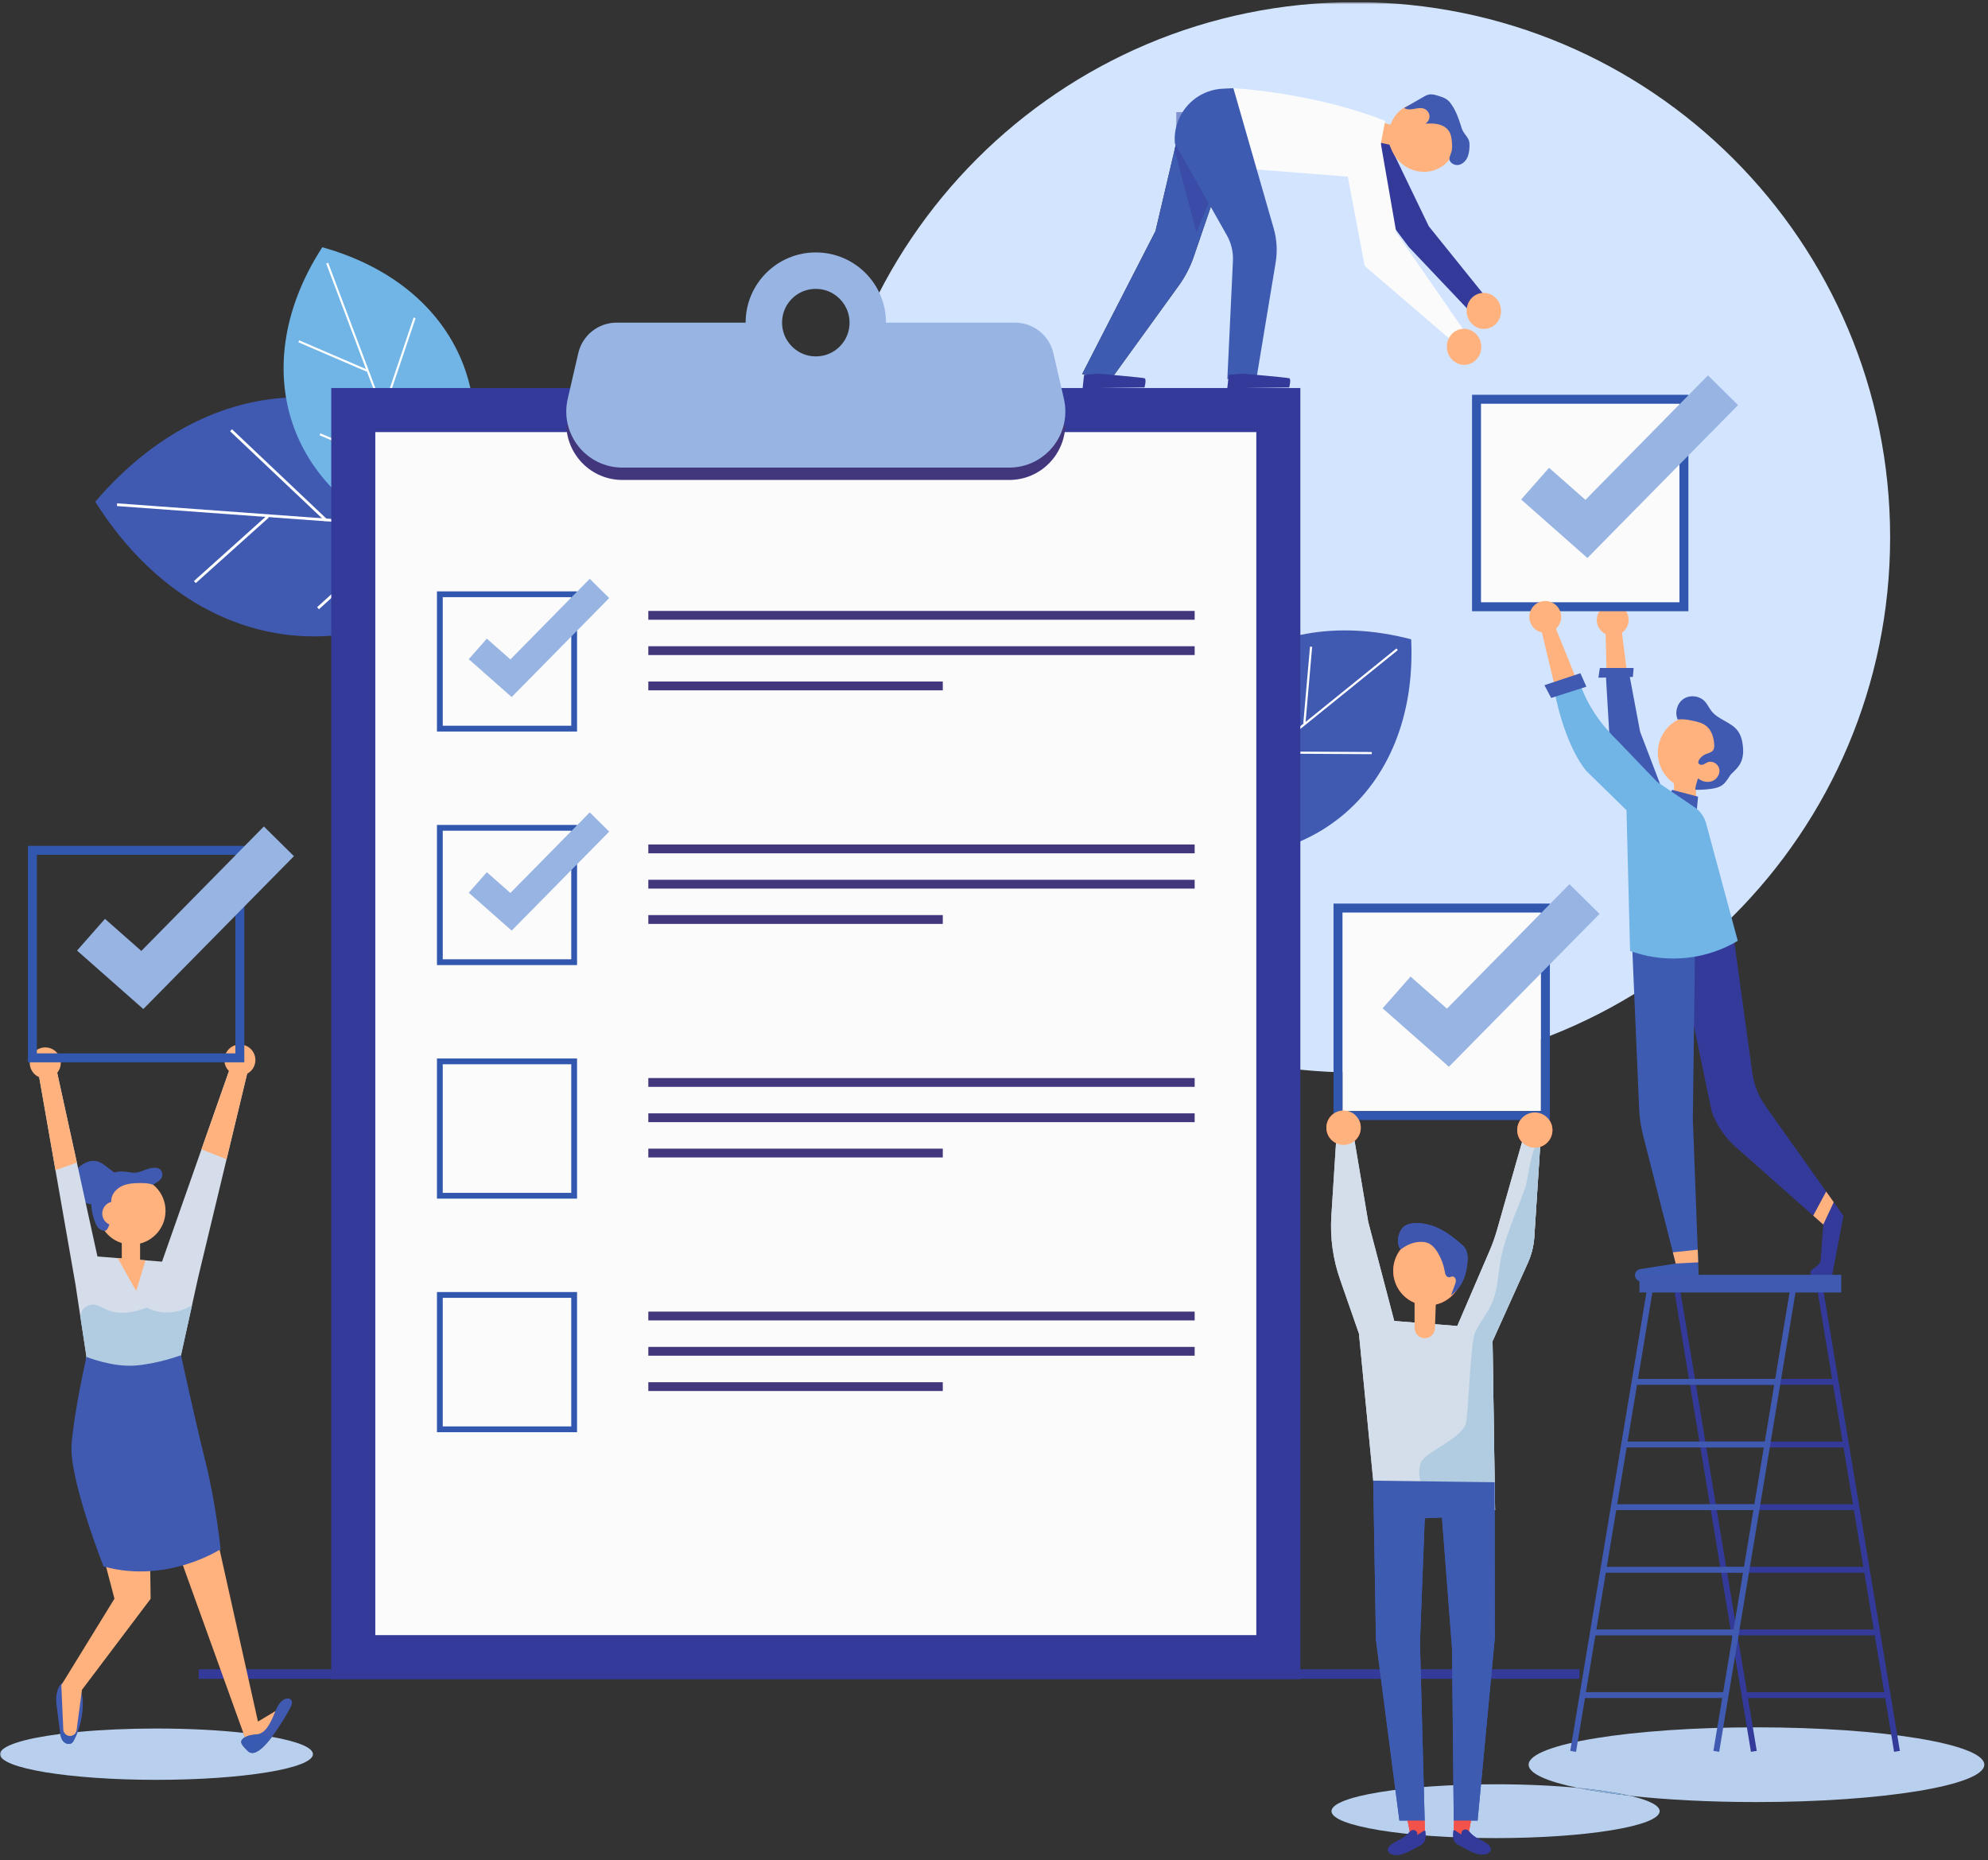<svg width="668" height="625" viewBox="0 0 668 625" fill="none" xmlns="http://www.w3.org/2000/svg">
<rect x="0" y="0" width="668" height="625" fill="#333333" stroke="none"/>
<g clip-path="url(#clip0_0_687)">
<mask id="mask0_0_687" style="mask-type:luminance" maskUnits="userSpaceOnUse" x="0" y="0" width="668" height="625">
<path d="M668 0.714H0V624.714H668V0.714Z" fill="white"/>
</mask>
<g mask="url(#mask0_0_687)">
<path d="M455.358 360.358C356.082 360.358 275.602 279.848 275.602 180.536C275.602 81.223 356.082 0.714 455.358 0.714C554.632 0.714 635.114 81.223 635.114 180.536C635.114 279.848 554.632 360.358 455.358 360.358ZM395.255 47.9L388.267 77.635L363.621 125.691L373.609 127.031L396.077 95.973C398.227 93.001 399.925 89.726 401.111 86.255L412.67 52.479L403.653 31.992L400.657 37.669H400.655L395.255 47.9Z" fill="#D3E4FE"/>
<path d="M502.536 617.62C472.084 617.62 447.398 613.572 447.398 608.579C447.398 603.584 472.084 599.536 502.536 599.536C512.612 599.536 522.06 599.98 530.188 600.754C535.169 601.783 541.109 602.682 547.792 603.413C554.022 604.877 557.673 606.658 557.673 608.579C557.673 613.572 532.988 617.62 502.536 617.62Z" fill="#B8D0EE"/>
<path d="M539.97 230.115L539.36 207.858L544.388 207.812L547.217 230.115H539.97Z" fill="#FFB27D"/>
<path d="M582.206 312.539L588.792 360.399C589.348 364.461 590.878 368.323 593.248 371.662L619.427 408.555L615.557 428.876H609.513C608.35 428.876 607.859 427.396 608.787 426.697L610.694 425.266C611.327 424.793 611.722 424.07 611.78 423.283L612.655 411.457L583.304 385.48C579.639 382.238 576.845 378.127 575.175 373.528L564.637 322.95L582.206 312.539Z" fill="#343A9A"/>
<path d="M562.381 261.433C562.474 261.81 562.569 271.224 562.569 271.224L570.004 273.483L569.815 261.339L562.381 261.433Z" fill="#FFB27D"/>
<path d="M534.097 239.134L525.194 242.294L517.618 210.418L521.725 208.567L534.097 239.134Z" fill="#FFB27D"/>
<path d="M547.299 225.644L551.097 245.847L561.873 274.037L549.296 277.906L540.74 246.366L539.532 225.815L547.299 225.644Z" fill="#405AB1"/>
<path d="M569.58 316.26L568.817 375.918L570.867 430.566H551.461C550.444 430.566 549.576 429.831 549.41 428.829C549.22 427.686 549.997 426.609 551.14 426.429L563.071 424.56L552.09 381.44C551.347 378.521 550.906 375.531 550.777 372.519L548.349 316.002L569.58 316.26Z" fill="#3E5BB2"/>
<path d="M616.161 403.956L612.655 411.457L609.272 408.466L613.622 400.376L616.161 403.956Z" fill="#FFB27D"/>
<path d="M570.077 272.984L570.574 267.695L561.866 265.393L560.248 268.319L570.077 272.984Z" fill="#405AB1"/>
<path d="M526.091 230.594L530.758 229.35C533.506 237.314 537.952 243.493 543.993 249.364L556.775 262.688L569.354 271.186C571.286 272.49 572.683 274.449 573.29 276.701L583.92 316.138C573.502 322.322 560.94 323.757 549.399 320.086L547.729 319.552L546.534 272.252L532.945 258.962C527.421 252.054 523.835 240.378 522.213 231.681L526.091 230.594Z" fill="#71B4E6"/>
<path d="M536.546 208.29C536.546 211.243 538.939 213.637 541.893 213.637C544.846 213.637 547.238 211.243 547.238 208.29C547.238 205.336 544.846 202.942 541.893 202.942C538.939 202.942 536.546 205.336 536.546 208.29Z" fill="#FFB27D"/>
<path d="M557.051 252.934C557.051 259.824 562.636 265.412 569.525 265.412C576.414 265.412 581.996 259.824 581.996 252.934C581.996 246.043 576.414 240.457 569.525 240.457C562.636 240.457 557.051 246.043 557.051 252.934Z" fill="#FFB27D"/>
<path d="M562.11 420.785L570.467 419.902L570.626 424.159L563.071 424.561L562.11 420.785Z" fill="#FFB27D"/>
<path d="M564.329 202.379H497.63V135.651H564.329V202.379Z" fill="#FBFBFB"/>
<path d="M518.954 230.233L531.042 226.203L533.055 230.737L521.22 234.516L518.954 230.233Z" fill="#405AB1"/>
<path d="M537.587 224.44H548.921L548.67 227.463L537.086 227.713L537.587 224.44Z" fill="#405AB1"/>
<path d="M497.63 202.379H564.329V135.651H497.63V202.379ZM567.327 205.38H494.628V132.651H567.327V205.38Z" fill="#3157AF"/>
<path d="M573.905 126.134L532.73 167.96L520.514 157.183L511.128 167.838L533.396 187.483L584.009 136.117L573.905 126.134Z" fill="#97B4E3"/>
<path d="M513.883 207.283C513.883 210.235 516.276 212.63 519.227 212.63C522.181 212.63 524.574 210.235 524.574 207.283C524.574 204.329 522.181 201.935 519.227 201.935C516.276 201.935 513.883 204.329 513.883 207.283Z" fill="#FFB27D"/>
<path d="M581.862 259.95C582.993 258.873 584.148 257.769 584.857 256.377C585.746 254.624 585.851 252.568 585.636 250.612C585.435 248.773 584.944 246.909 583.812 245.449C581.608 242.607 577.483 241.851 575.203 239.072C574.305 237.975 573.746 236.618 572.761 235.598C570.96 233.733 567.782 233.41 565.642 234.876C563.504 236.342 562.656 239.424 563.742 241.778C565.383 241.525 567.004 241.81 568.63 242.144C570.319 242.491 572.075 242.893 573.408 243.99C575.121 245.405 575.813 247.724 575.996 249.937C576.059 250.708 576.051 251.553 575.577 252.165C575.012 252.893 573.998 253.045 573.147 253.401C572.249 253.776 571.471 254.434 570.949 255.256C570.742 255.59 570.567 255.997 570.689 256.371C570.876 256.94 571.642 257.102 572.215 256.922C572.786 256.742 573.264 256.339 573.823 256.119C575.41 255.492 577.367 256.702 577.713 258.373C578.059 260.047 576.938 261.829 575.348 262.45C573.757 263.069 571.866 262.62 570.554 261.526C570.182 262.681 569.691 264.164 569.623 265.373C571.344 265.409 573.068 265.313 574.773 265.089C576.258 264.895 577.797 264.569 578.956 263.621C579.568 263.122 580.038 262.475 580.501 261.835C580.972 261.183 581.279 260.506 581.862 259.95Z" fill="#405AB1"/>
<path d="M32.017 168.598L32.017 168.596C75.014 118.095 138.559 122.634 173.948 178.733C130.951 229.236 67.407 224.698 32.017 168.598Z" fill="#405AB1"/>
<path d="M167.505 179.39L39.294 170.041L39.361 169.123L167.57 178.47L167.505 179.39Z" fill="white"/>
<path d="M65.782 195.927L65.167 195.239L89.715 173.213L90.331 173.899L65.782 195.927Z" fill="white"/>
<path d="M109.268 175.158L77.309 144.896L77.942 144.225L109.902 174.488L109.268 175.158Z" fill="white"/>
<path d="M160.171 178.814L127.658 149.549L128.274 148.864L160.787 178.129L160.171 178.814Z" fill="white"/>
<path d="M107.171 204.711L106.551 204.027L136.349 176.981L136.968 177.663L107.171 204.711Z" fill="white"/>
<path d="M474.172 214.81H474.173C476.616 266.798 437.793 298.288 387.452 285.141C385.006 233.154 423.829 201.664 474.172 214.81Z" fill="#405AB1"/>
<path d="M390.791 281.308L469.23 217.886L469.685 218.448L391.245 281.87L390.791 281.308Z" fill="white"/>
<path d="M440.185 217.27L440.903 217.334L438.653 243.118L437.932 243.055L440.185 217.27Z" fill="white"/>
<path d="M426.411 252.491L460.938 252.681L460.935 253.404L426.407 253.216L426.411 252.491Z" fill="white"/>
<path d="M395.3 277.706L429.608 277.023L429.622 277.746L395.314 278.428L395.3 277.706Z" fill="white"/>
<path d="M411.772 234.443L412.493 234.501L409.925 265.975L409.203 265.916L411.772 234.443Z" fill="white"/>
<path d="M108.289 83.078C156.672 96.585 173.765 141.733 146.466 183.916C98.085 170.407 80.99 125.26 108.289 83.078Z" fill="#71B4E6"/>
<path d="M143.966 179.691L109.612 88.541L110.265 88.296L144.619 179.445L143.966 179.691Z" fill="white"/>
<path d="M100.247 114.993L100.523 114.35L123.469 124.228L123.193 124.87L100.247 114.993Z" fill="white"/>
<path d="M128.351 138.294L138.984 106.689L139.645 106.912L129.012 138.517L128.351 138.294Z" fill="white"/>
<path d="M142.03 174.466L151.8 142.796L152.467 143.001L142.696 174.671L142.03 174.466Z" fill="white"/>
<path d="M107.375 146.251L107.647 145.609L135.712 157.5L135.439 158.142L107.375 146.251Z" fill="white"/>
<path d="M463.795 42.21L480.103 76.037L500.968 101.949L494.973 105.788L473.386 82.996L452.178 54.76L463.795 42.21Z" fill="#343A9A"/>
<path d="M461.367 40.375L470.974 42.849L468.668 49.003L457.916 46.665L461.367 40.375Z" fill="#FFB27D"/>
<path d="M403.653 31.992L395.255 47.9L388.267 77.635L363.621 125.691L373.609 127.031L396.077 95.973C398.227 93.001 399.925 89.726 401.111 86.255L412.67 52.479L403.653 31.992Z" fill="#3E5BB2"/>
<path d="M395.255 47.9H400.658V37.669H395.255V47.9Z" fill="#8092D0"/>
<path d="M402.012 78.087L394.671 50.389L395.255 47.9L400.657 37.669L401.851 37.334C401.851 37.334 405.205 46.214 406.014 48.108C406.39 48.985 408.319 53.441 410.329 58.103L402.012 78.087Z" fill="#3A4CA8"/>
<path d="M469.183 78.145L494.953 115.412L489.847 116.234L458.576 89.375L451.51 52.148C451.51 52.148 450.56 40.683 455.762 41.048C460.966 41.412 463.86 47.54 463.86 47.54L469.183 78.145Z" fill="#FBFBFB"/>
<path d="M465.445 40.616C441.22 31.024 414.438 29.634 414.438 29.634L403.812 55.486L461.715 60.057L465.445 40.616Z" fill="#FBFBFB"/>
<path d="M414.438 29.634L410.878 29.805C401.273 30.269 393.967 38.615 394.779 48.202L412.225 79.028C413.721 81.669 414.435 84.683 414.285 87.716L412.409 127.394L422.263 126.723L428.618 88.337C429.282 84.479 429.065 80.521 427.984 76.761L414.438 29.634Z" fill="#3E5BB2"/>
<path d="M492.832 104.947C493.108 108.281 495.912 110.77 499.094 110.507C502.275 110.242 504.63 107.324 504.354 103.99C504.078 100.657 501.275 98.166 498.093 98.43C494.912 98.695 492.555 101.612 492.832 104.947Z" fill="#FFB27D"/>
<path d="M468.575 52.206C472.088 57.668 479.159 59.378 484.372 56.024C489.583 52.67 490.962 45.522 487.449 40.06C483.937 34.598 476.862 32.888 471.651 36.244C466.439 39.598 465.061 46.745 468.575 52.206Z" fill="#FFB27D"/>
<path d="M486.19 117.012C486.466 120.347 489.269 122.837 492.45 122.572C495.633 122.309 497.989 119.392 497.713 116.057C497.434 112.722 494.633 110.232 491.45 110.495C488.267 110.76 485.914 113.678 486.19 117.012Z" fill="#FFB27D"/>
<path d="M412.885 125.935L412.389 130.473L433.19 130.184C433.19 130.184 433.965 127.351 433.19 127.092C432.435 126.84 417.587 125.544 417.587 125.544L412.885 125.935Z" fill="#343A9A"/>
<path d="M364.266 125.935L363.772 130.473L384.573 130.184C384.573 130.184 385.346 127.351 384.573 127.092C383.818 126.84 368.969 125.544 368.969 125.544L364.266 125.935Z" fill="#343A9A"/>
<path d="M489.81 55.456C491.137 55.35 492.281 54.382 492.908 53.206C493.532 52.031 493.713 50.673 493.776 49.342C493.806 48.658 493.806 47.956 493.599 47.301C493.22 46.1 492.203 45.215 491.601 44.108C491.267 43.491 491.067 42.814 490.858 42.144C490.112 39.74 489.229 37.35 487.828 35.258C487.404 34.622 486.925 34.01 486.319 33.543C485.465 32.883 484.413 32.548 483.382 32.227C482.291 31.885 481.138 31.539 480.025 31.79C479.389 31.934 478.811 32.263 478.247 32.589C476.106 33.821 473.964 35.052 471.825 36.282C472.788 36.918 474.051 36.79 475.187 36.581C476.324 36.372 477.532 36.117 478.599 36.557C479.558 36.952 480.254 37.918 480.324 38.954C480.394 39.988 479.831 41.039 478.935 41.558C480.402 41.47 481.889 41.425 483.318 41.768C484.747 42.11 486.124 42.886 486.906 44.127C487.577 45.187 487.759 46.477 487.864 47.727C487.945 48.677 487.992 49.652 487.812 50.594C487.649 51.438 487.202 52.206 487.051 53.049C486.787 54.515 488.485 55.563 489.81 55.456Z" fill="#405AB1"/>
<path d="M590.204 605.512C574.518 605.512 559.933 604.739 547.792 603.413C543.188 602.328 537.174 601.42 530.188 600.754C519.831 598.612 513.645 595.904 513.645 592.959C513.645 586.025 547.922 580.404 590.204 580.404C632.485 580.404 666.76 586.025 666.76 592.959C666.76 599.892 632.485 605.512 590.204 605.512Z" fill="#B8D0EE"/>
<path d="M547.792 603.413C541.109 602.682 535.167 601.783 530.188 600.754C537.174 601.42 543.188 602.33 547.792 603.413Z" fill="#89B4E4"/>
<path d="M436.942 564.229H111.306V130.382H436.942V564.229Z" fill="#343A9A"/>
<path d="M126.109 549.421V145.188H422.142V549.421H126.109Z" fill="#FBFBFB"/>
<path d="M190.284 142.724C190.438 152.728 198.594 161.27 209.145 161.27H339.106C349.658 161.27 357.813 152.728 357.966 142.724H190.284Z" fill="#42367D"/>
<path d="M276.348 119.536C268.361 121.055 261.487 114.179 263.001 106.186C263.849 101.723 267.449 98.125 271.911 97.28C279.895 95.769 286.763 102.64 285.251 110.627C284.406 115.089 280.81 118.689 276.348 119.536ZM353.942 118.658C352.553 112.66 347.212 108.41 341.057 108.41H297.708C297.708 95.379 287.152 84.818 274.126 84.818C261.101 84.818 250.543 95.379 250.543 108.41H207.193C201.039 108.41 195.697 112.658 194.31 118.657L190.766 133.994C188.031 145.821 197.01 157.117 209.145 157.117H339.106C351.24 157.117 360.22 145.821 357.487 133.994L353.942 118.658Z" fill="#97B4E3"/>
<path d="M148.771 243.858H191.955V200.652H148.771V243.858ZM193.9 245.801H146.826V198.708H193.9V245.801Z" fill="#3157AF"/>
<path d="M198.16 194.49L171.498 221.572L163.588 214.595L157.511 221.494L171.929 234.212L204.701 200.954L198.16 194.49Z" fill="#97B4E3"/>
<path d="M401.425 208.241H217.846V205.28H401.425V208.241Z" fill="#42367D"/>
<path d="M401.425 220.101H217.846V217.142H401.425V220.101Z" fill="#42367D"/>
<path d="M316.791 231.964H217.846V229.002H316.791V231.964Z" fill="#42367D"/>
<path d="M148.771 322.335H191.955V279.13H148.771V322.335ZM193.9 324.279H146.826V277.188H193.9V324.279Z" fill="#3157AF"/>
<path d="M198.16 272.968L171.498 300.05L163.588 293.071L157.511 299.97L171.929 312.691L204.701 279.432L198.16 272.968Z" fill="#97B4E3"/>
<path d="M401.425 286.72H217.846V283.757H401.425V286.72Z" fill="#42367D"/>
<path d="M401.425 298.579H217.846V295.619H401.425V298.579Z" fill="#42367D"/>
<path d="M316.791 310.441H217.846V307.48H316.791V310.441Z" fill="#42367D"/>
<path d="M148.771 400.813H191.955V357.607H148.771V400.813ZM193.9 402.755H146.826V355.664H193.9V402.755Z" fill="#3157AF"/>
<path d="M401.425 365.197H217.846V362.235H401.425V365.197Z" fill="#42367D"/>
<path d="M401.425 377.055H217.846V374.097H401.425V377.055Z" fill="#42367D"/>
<path d="M316.791 388.919H217.846V385.957H316.791V388.919Z" fill="#42367D"/>
<path d="M148.771 479.29H191.955V436.085H148.771V479.29ZM193.9 481.234H146.826V434.141H193.9V481.234Z" fill="#3157AF"/>
<path d="M401.425 443.675H217.846V440.712H401.425V443.675Z" fill="#42367D"/>
<path d="M401.425 455.534H217.846V452.574H401.425V455.534Z" fill="#42367D"/>
<path d="M316.791 467.396H217.846V464.435H316.791V467.396Z" fill="#42367D"/>
<path d="M636.444 588.634L610.252 430.974L612.196 430.649L638.391 588.312L636.444 588.634Z" fill="#343A9A"/>
<path d="M588.348 588.634L562.152 430.974L564.099 430.649L590.295 588.312L588.348 588.634Z" fill="#343A9A"/>
<path d="M617.232 465.304H568.709V463.333H617.232V465.304Z" fill="#343A9A"/>
<path d="M620.67 486.359H572.144V484.383H620.67V486.359Z" fill="#343A9A"/>
<path d="M624.107 507.405H575.58V505.433H624.107V507.405Z" fill="#343A9A"/>
<path d="M627.54 528.454H579.016V526.482H627.54V528.454Z" fill="#343A9A"/>
<path d="M630.976 549.508H582.452V547.534H630.976V549.508Z" fill="#343A9A"/>
<path d="M634.412 570.556H585.885V568.582H634.412V570.556Z" fill="#343A9A"/>
<path d="M529.578 588.634L527.632 588.312L553.828 430.649L555.773 430.974L529.578 588.634Z" fill="#405AB1"/>
<path d="M577.675 588.634L575.731 588.312L601.924 430.649L603.87 430.974L577.675 588.634Z" fill="#405AB1"/>
<path d="M597.314 465.304H548.789V463.333H597.314V465.304Z" fill="#405AB1"/>
<path d="M593.881 486.359H545.353V484.383H593.881V486.359Z" fill="#405AB1"/>
<path d="M590.445 507.405H541.919V505.433H590.445V507.405Z" fill="#405AB1"/>
<path d="M587.007 528.454H538.483V526.482H587.007V528.454Z" fill="#405AB1"/>
<path d="M583.574 549.508H535.045V547.534H583.574V549.508Z" fill="#405AB1"/>
<path d="M580.137 570.556H531.612V568.582H580.137V570.556Z" fill="#405AB1"/>
<path d="M618.685 434.28H550.877V428.359H618.685V434.28Z" fill="#405AB1"/>
<path d="M530.721 564.109H66.778V560.897H530.721V564.109Z" fill="#343A9A"/>
<path d="M478.717 611.722L478.8 616.54L473.934 616.796L472.912 611.417L478.717 611.722Z" fill="#F25249"/>
<path d="M476.203 616.647C476.357 616.16 476.209 615.596 475.84 615.246C475.468 614.897 474.895 614.784 474.42 614.967C473.912 615.164 473.575 615.634 473.215 616.039C472.27 617.103 471.012 617.829 469.743 618.471C468.454 619.121 467.028 619.803 466.426 621.115C466.063 621.907 466.908 622.798 467.737 623.064C470.797 624.049 473.955 621.707 476.825 620.267C477.275 620.041 477.733 619.809 478.096 619.457C479.133 618.444 479.075 616.784 478.916 615.342C478.896 615.168 478.601 615.126 478.433 615.165C478.262 615.206 478.125 615.325 477.991 615.44C477.452 615.904 476.743 616.181 476.203 616.647Z" fill="#343A9A"/>
<path d="M488.576 611.557L488.493 616.378L493.358 616.633L494.381 611.253L488.576 611.557Z" fill="#F25249"/>
<path d="M491.087 616.483C490.933 616 491.081 615.432 491.451 615.083C491.822 614.735 492.397 614.62 492.873 614.804C493.377 615.002 493.714 615.472 494.077 615.878C495.022 616.941 496.281 617.667 497.549 618.306C498.837 618.958 500.263 619.64 500.864 620.953C501.227 621.745 500.384 622.636 499.554 622.902C496.495 623.886 493.338 621.547 490.464 620.104C490.015 619.878 489.559 619.646 489.197 619.294C488.16 618.282 488.216 616.621 488.375 615.179C488.395 615.005 488.689 614.961 488.86 615.005C489.028 615.045 489.168 615.162 489.299 615.276C489.839 615.742 490.548 616.019 491.087 616.483Z" fill="#343A9A"/>
<path d="M462.553 509.106L456.625 448.09L450.272 429.875C447.886 423.037 446.897 415.792 447.357 408.565L449 382.837L454.931 381.99L459.747 410.565L468.486 443.853L489.662 445.548L500.561 420.209C501.52 417.981 502.333 415.693 502.998 413.361L511.688 382.837L517.618 383.686L515.551 415.607C515.356 418.63 514.618 421.594 513.372 424.354L501.523 450.634L502.37 507.41L462.553 509.106Z" fill="#D3DEEA"/>
<path d="M502.273 550.458L496.493 611.722H488.485L487.91 553.908L484.524 509.895L478.744 510.141L477.126 551.912L478.717 611.722H470.219L462.34 551.035L461.429 497.516L502.229 498.048L502.273 550.458Z" fill="#3E5BB2"/>
<path d="M457.241 378.916C457.241 382.108 454.656 384.694 451.464 384.694C448.274 384.694 445.686 382.108 445.686 378.916C445.686 375.723 448.274 373.137 451.464 373.137C454.656 373.137 457.241 375.723 457.241 378.916Z" fill="#F25249"/>
<path d="M521.645 379.725C521.645 382.994 518.995 385.645 515.725 385.645C512.458 385.645 509.808 382.994 509.808 379.725C509.808 376.454 512.458 373.802 515.725 373.802C518.995 373.802 521.645 376.454 521.645 379.725Z" fill="#F25249"/>
<path d="M491.431 427.006C491.431 433.439 486.22 438.653 479.789 438.653C473.359 438.653 468.148 433.439 468.148 427.006C468.148 420.575 473.359 415.36 479.789 415.36C486.22 415.36 491.431 420.575 491.431 427.006Z" fill="#F25249"/>
<path d="M491.524 418.48C489.231 416.451 486.818 414.516 484.102 413.105C481.384 411.692 478.329 410.814 475.271 411.001C473.954 411.082 472.581 411.392 471.597 412.275C470.987 412.82 470.569 413.548 470.258 414.303C469.514 416.106 469.406 418.364 470.676 419.846C472.363 418.479 474.455 417.531 476.613 417.319C477.742 417.208 478.918 417.275 479.952 417.737C481.302 418.341 482.284 419.548 483.06 420.81C484.227 422.717 485.035 424.844 485.429 427.044C485.516 427.524 485.584 428.02 485.821 428.444C486.055 428.871 486.502 429.221 486.989 429.181C487.341 429.154 487.657 428.931 488.008 428.91C488.601 428.878 489.086 429.454 489.168 430.042C489.254 430.631 489.043 431.215 488.837 431.773C488.406 432.945 487.974 434.117 487.542 435.29C490.009 433.442 491.797 430.705 492.499 427.701C493.198 424.699 493.833 420.524 491.524 418.48Z" fill="#3F56AF"/>
<path d="M517.785 373.34H451.091V306.612H517.785V373.34Z" fill="#FBFBFB"/>
<path d="M451.091 373.34H517.785V306.612H451.091V373.34ZM520.787 376.341H448.088V303.611H520.787V376.341Z" fill="#3157AF"/>
<path d="M527.366 297.094L486.19 338.919L473.973 328.143L464.588 338.799L486.856 358.443L537.469 307.077L527.366 297.094Z" fill="#97B4E3"/>
<path d="M462.553 509.106L456.625 448.09L450.272 429.875C447.886 423.037 446.897 415.792 447.357 408.565L449 382.837L454.931 381.99L459.747 410.565L468.486 443.853L489.662 445.548L500.561 420.209C501.52 417.981 502.333 415.693 502.998 413.361L511.688 382.837L517.618 383.686L515.551 415.607C515.356 418.63 514.618 421.594 513.372 424.354L501.523 450.634L502.37 507.41L462.553 509.106Z" fill="#D3DEEA"/>
<path d="M457.241 378.916C457.241 382.108 454.656 384.694 451.464 384.694C448.274 384.694 445.686 382.108 445.686 378.916C445.686 375.723 448.274 373.137 451.464 373.137C454.656 373.137 457.241 375.723 457.241 378.916Z" fill="#FFB27D"/>
<path d="M491.431 427.006C491.431 433.439 486.22 438.653 479.789 438.653C473.359 438.653 468.148 433.439 468.148 427.006C468.148 420.575 473.359 415.36 479.789 415.36C486.22 415.36 491.431 420.575 491.431 427.006Z" fill="#FFB27D"/>
<path d="M491.524 418.48C489.231 416.451 486.818 414.516 484.102 413.105C481.384 411.692 478.329 410.814 475.271 411.001C473.954 411.082 472.581 411.392 471.597 412.275C470.987 412.82 470.569 413.548 470.258 414.303C469.514 416.106 469.406 418.364 470.676 419.846C472.363 418.479 474.455 417.531 476.613 417.319C477.742 417.208 478.918 417.275 479.952 417.737C481.302 418.341 482.284 419.548 483.06 420.81C484.227 422.717 485.035 424.844 485.429 427.044C485.516 427.524 485.584 428.02 485.821 428.444C486.055 428.871 486.502 429.221 486.989 429.181C487.341 429.154 487.657 428.931 488.008 428.91C488.601 428.878 489.086 429.454 489.168 430.042C489.254 430.631 489.043 431.215 488.837 431.773C488.406 432.945 487.974 434.117 487.542 435.29C490.009 433.442 491.797 430.705 492.499 427.701C493.198 424.699 493.833 420.524 491.524 418.48Z" fill="#3F56AF"/>
<path d="M475.322 433.946V446.237C475.322 448.09 476.792 449.605 478.642 449.66C480.513 449.718 482.082 448.261 482.165 446.391L482.622 433.108L475.322 433.946Z" fill="#FFB27D"/>
<path d="M515.551 415.606L517.618 383.686L516.596 383.539C514.159 387.899 513.306 396.73 512.541 398.927C509.583 407.391 505.53 415.551 504.044 424.464C503.335 428.723 503.215 433.145 501.612 437.156C500.131 440.854 497.48 443.959 495.72 447.533C493.931 451.171 493.487 476.03 492.459 478.607C490.39 483.817 478.662 488.043 477.448 491.401C475.532 496.707 478.637 502.877 483.425 505.855C485.026 506.852 486.766 507.53 488.575 507.997L502.37 507.41L501.523 450.634L513.372 424.354C514.618 421.594 515.356 418.63 515.551 415.606Z" fill="#B1CCE1"/>
<path d="M478.717 611.722L478.8 616.54L473.934 616.796L472.912 611.417L478.717 611.722Z" fill="#F25249"/>
<path d="M476.203 616.647C476.357 616.16 476.209 615.596 475.84 615.246C475.468 614.897 474.895 614.784 474.42 614.967C473.912 615.164 473.575 615.634 473.215 616.039C472.27 617.103 471.012 617.829 469.743 618.471C468.454 619.121 467.028 619.803 466.426 621.115C466.063 621.907 466.908 622.798 467.737 623.064C470.797 624.049 473.955 621.707 476.825 620.267C477.275 620.041 477.733 619.809 478.096 619.457C479.133 618.444 479.075 616.784 478.916 615.342C478.896 615.168 478.601 615.126 478.433 615.165C478.262 615.206 478.125 615.325 477.991 615.44C477.452 615.904 476.743 616.181 476.203 616.647Z" fill="#343A9A"/>
<path d="M488.576 611.557L488.493 616.378L493.358 616.633L494.381 611.253L488.576 611.557Z" fill="#F25249"/>
<path d="M521.645 379.725C521.645 382.994 518.995 385.645 515.725 385.645C512.458 385.645 509.808 382.994 509.808 379.725C509.808 376.454 512.458 373.802 515.725 373.802C518.995 373.802 521.645 376.454 521.645 379.725Z" fill="#FFB27D"/>
<path d="M491.087 616.483C490.933 616 491.081 615.432 491.451 615.083C491.822 614.735 492.397 614.62 492.873 614.804C493.377 615.002 493.714 615.472 494.077 615.878C495.022 616.941 496.281 617.667 497.549 618.306C498.837 618.958 500.263 619.64 500.864 620.953C501.227 621.745 500.384 622.636 499.554 622.902C496.495 623.886 493.338 621.547 490.464 620.104C490.015 619.878 489.559 619.646 489.197 619.294C488.16 618.282 488.216 616.621 488.375 615.179C488.395 615.005 488.689 614.961 488.86 615.005C489.028 615.045 489.168 615.162 489.299 615.276C489.839 615.742 490.548 616.019 491.087 616.483Z" fill="#343A9A"/>
<path d="M502.273 550.458L496.493 611.722H488.485L487.91 553.908L484.524 509.895L478.744 510.141L477.126 551.912L478.717 611.722H470.219L462.34 551.035L461.429 497.516L502.229 498.048L502.273 550.458Z" fill="#3E5BB2"/>
<path d="M32.578 390.203C30.677 389.744 28.657 390.508 27.106 391.7C24.849 393.435 23.296 396.394 24.037 399.145C24.517 400.923 25.867 402.349 27.396 403.371C28.214 403.917 29.109 404.374 30.074 404.557C32.63 405.045 35.159 403.564 37.05 401.777C38.535 400.373 42.064 397.206 39.9 395.2C38.845 394.223 37.556 393.416 36.43 392.516C35.264 391.585 34.064 390.563 32.578 390.203Z" fill="#405AB1"/>
<path d="M26.662 489.07L29.06 455.929L25.354 431.538L12.77 359.655L18.848 358.787L32.74 422.191L54.446 423.928L77.02 359.655L83.098 360.523L66.602 429.14L60.812 455.368L61.493 487.332L26.662 489.07Z" fill="#D6DDEA"/>
<path d="M25.832 390.666L18.641 393.186L12.77 359.655L18.848 358.787L25.832 390.666Z" fill="#FFB27D"/>
<path d="M67.699 386.192L76.127 389.52L83.098 360.523L77.02 359.655L67.699 386.192Z" fill="#FFB27D"/>
<path d="M39.532 422.735L45.763 433.802L48.901 423.483L39.532 422.735Z" fill="#FFB27D"/>
<path d="M85.818 356.179C85.818 359.057 83.486 361.392 80.608 361.392C77.731 361.392 75.399 359.057 75.399 356.179C75.399 353.3 77.731 350.968 80.608 350.968C83.486 350.968 85.818 353.3 85.818 356.179Z" fill="#FFB27D"/>
<path d="M20.419 357.154C20.419 360.031 18.086 362.364 15.209 362.364C12.332 362.364 10.001 360.031 10.001 357.154C10.001 354.275 12.332 351.942 15.209 351.942C18.086 351.942 20.419 354.275 20.419 357.154Z" fill="#FFB27D"/>
<path d="M55.621 406.848C55.621 413.114 50.543 418.195 44.277 418.195C38.012 418.195 32.933 413.114 32.933 406.848C32.933 400.581 38.012 395.5 44.277 395.5C50.543 395.5 55.621 400.581 55.621 406.848Z" fill="#FFB27D"/>
<path d="M40.919 423.106V415.259H47.071V424.337L44.149 426.49L40.919 423.106Z" fill="#FFB27D"/>
<path d="M45.206 394.04L45.518 394.024C46.831 393.917 48.026 393.342 49.252 392.911C51.057 392.28 54.194 391.662 54.541 394.446C54.78 396.365 52.7 397.25 51.369 398.091C49.983 397.517 48.465 397.528 46.964 397.525C44.962 397.52 42.907 397.659 41.081 398.483C39.256 399.307 37.685 400.935 37.421 402.923C37.295 403.878 37.471 404.845 37.614 405.8C37.758 406.752 37.869 407.741 37.616 408.673C37.364 409.604 36.394 413.34 35.447 413.526C34.717 413.67 33.947 413.383 33.381 412.898C32.816 412.412 32.429 411.752 32.132 411.068C31.114 408.737 30.576 406.081 30.697 403.536C30.985 397.475 36.481 392.87 42.401 393.732C43.333 393.869 44.267 394.062 45.206 394.04Z" fill="#405AB1"/>
<path d="M42.454 407.764C42.454 410 40.641 411.813 38.406 411.813C36.17 411.813 34.358 410 34.358 407.764C34.358 405.527 36.17 403.715 38.406 403.715C40.641 403.715 42.454 405.527 42.454 407.764Z" fill="#FFB27D"/>
<path d="M49.39 439.363C45.217 440.918 40.51 441.896 36.365 440.268C34.942 439.707 33.632 438.855 32.158 438.445C30.802 438.068 28.686 438.771 27.89 439.932C27.379 440.674 27.15 441.553 27.013 442.454L29.06 455.929L28.739 460.364C33.081 462.561 38.223 462.741 43.134 462.824C46.384 462.882 49.635 462.94 52.885 462.996C54.377 463.021 55.95 463.027 57.246 462.288C58.734 461.441 59.548 459.792 60.227 458.221C60.444 457.72 60.634 457.208 60.841 456.704L60.813 455.368L64.531 438.526C60.161 441.415 53.978 441.87 49.39 439.363Z" fill="#B1CCE1"/>
<path d="M18.874 571.072C18.868 571.953 18.983 572.832 19.097 573.706C19.45 576.402 19.804 579.097 20.156 581.792C20.303 582.909 20.471 584.086 21.154 584.98C21.838 585.877 23.219 586.345 24.12 585.666C24.493 585.385 24.725 584.961 24.935 584.545C26.895 580.662 27.897 576.3 27.828 571.95C27.779 568.884 26.766 565.774 23.404 565.05C20.017 564.317 18.891 568.246 18.874 571.072Z" fill="#405AB1"/>
<path d="M27.932 465.564L61.136 464.012L86.682 578.47L97.117 572.199L84.105 588.78L50.091 494.434L50.607 537.225L27.544 567.795L26.073 578.827L25.749 581.31C25.589 582.534 24.475 583.401 23.25 583.257C22.155 583.124 21.315 582.223 21.266 581.12L20.604 566.215L38.457 537.176L25.858 489.103L27.932 465.564Z" fill="#FFB27D"/>
<path d="M29.06 455.929C29.06 455.929 37.506 459.365 45.171 458.855C52.837 458.343 60.812 455.368 60.812 455.368C60.812 455.368 65.442 476.745 69.019 491.061C72.596 505.375 74.129 520.541 74.129 520.541C74.129 520.541 56.073 532.3 34.78 526.334C34.78 526.334 23.197 496.855 24.049 485.437C24.901 474.021 29.06 455.929 29.06 455.929Z" fill="#405AB1"/>
<path d="M97.465 574.002C98 573.044 98.476 571.694 97.637 570.985C97.13 570.562 96.362 570.629 95.754 570.892C93.973 571.665 93.066 573.638 92.35 575.444C88.414 585.353 86.208 581.619 82.537 583.619C80.016 584.993 81.031 586.193 83.329 588.403C87.297 592.224 95.835 576.929 97.465 574.002Z" fill="#405AB1"/>
<path d="M52.578 598.046C23.54 598.046 0 594.186 0 589.424C0 586.658 7.935 584.197 20.275 582.621C20.416 583.469 20.639 584.304 21.154 584.98C21.613 585.581 22.384 585.99 23.115 585.99C23.474 585.99 23.823 585.892 24.12 585.666C24.493 585.386 24.725 584.962 24.935 584.545C25.357 583.709 25.735 582.852 26.066 581.976C33.85 581.228 42.91 580.801 52.578 580.801C63.37 580.801 73.403 581.335 81.75 582.249L82.294 583.758C80.085 585.076 81.109 586.269 83.329 588.403C83.765 588.823 84.256 589.012 84.787 589.012C86.701 589.012 89.133 586.559 91.372 583.604C99.934 585.137 105.156 587.18 105.156 589.424C105.156 594.186 81.617 598.046 52.578 598.046Z" fill="#B8D0EE"/>
<path d="M23.115 585.99C22.384 585.99 21.613 585.581 21.154 584.98C20.639 584.304 20.416 583.469 20.276 582.621C20.764 582.558 21.262 582.496 21.765 582.436C22.124 582.879 22.648 583.184 23.25 583.257C23.339 583.268 23.428 583.272 23.516 583.272C24.379 583.272 25.154 582.777 25.53 582.027C25.708 582.011 25.887 581.992 26.067 581.976C25.735 582.851 25.358 583.709 24.936 584.545C24.726 584.961 24.494 585.385 24.121 585.666C23.823 585.892 23.474 585.99 23.115 585.99Z" fill="#395AB1"/>
<path d="M82.294 583.758L81.75 582.249C83.258 582.414 84.711 582.592 86.104 582.781C85.006 582.923 83.868 582.894 82.537 583.619C82.453 583.666 82.371 583.71 82.294 583.758ZM23.516 583.273C23.427 583.273 23.339 583.268 23.249 583.257C22.648 583.186 22.123 582.879 21.765 582.436C22.982 582.292 24.236 582.156 25.53 582.028C25.154 582.777 24.379 583.273 23.516 583.273Z" fill="#FFB27D"/>
<path d="M84.787 589.012C84.256 589.012 83.765 588.823 83.329 588.403C81.108 586.269 80.085 585.076 82.294 583.758C82.371 583.71 82.453 583.666 82.537 583.619C83.867 582.894 85.006 582.923 86.104 582.781C87.973 583.035 89.734 583.309 91.372 583.604C89.133 586.559 86.701 589.012 84.787 589.012Z" fill="#395AB1"/>
<path d="M12.389 353.946H79.087V287.219H12.389V353.946ZM82.087 356.948H9.387V284.216H82.087V356.948Z" fill="#3157AF"/>
<path d="M88.666 277.7L47.49 319.525L35.274 308.749L25.888 319.404L48.156 339.051L98.769 287.684L88.666 277.7Z" fill="#97B4E3"/>
</g>
</g>
<defs>
<clipPath id="clip0_0_687">
<rect width="668" height="624" fill="white" transform="translate(0 0.714)"/>
</clipPath>
</defs>
</svg>

